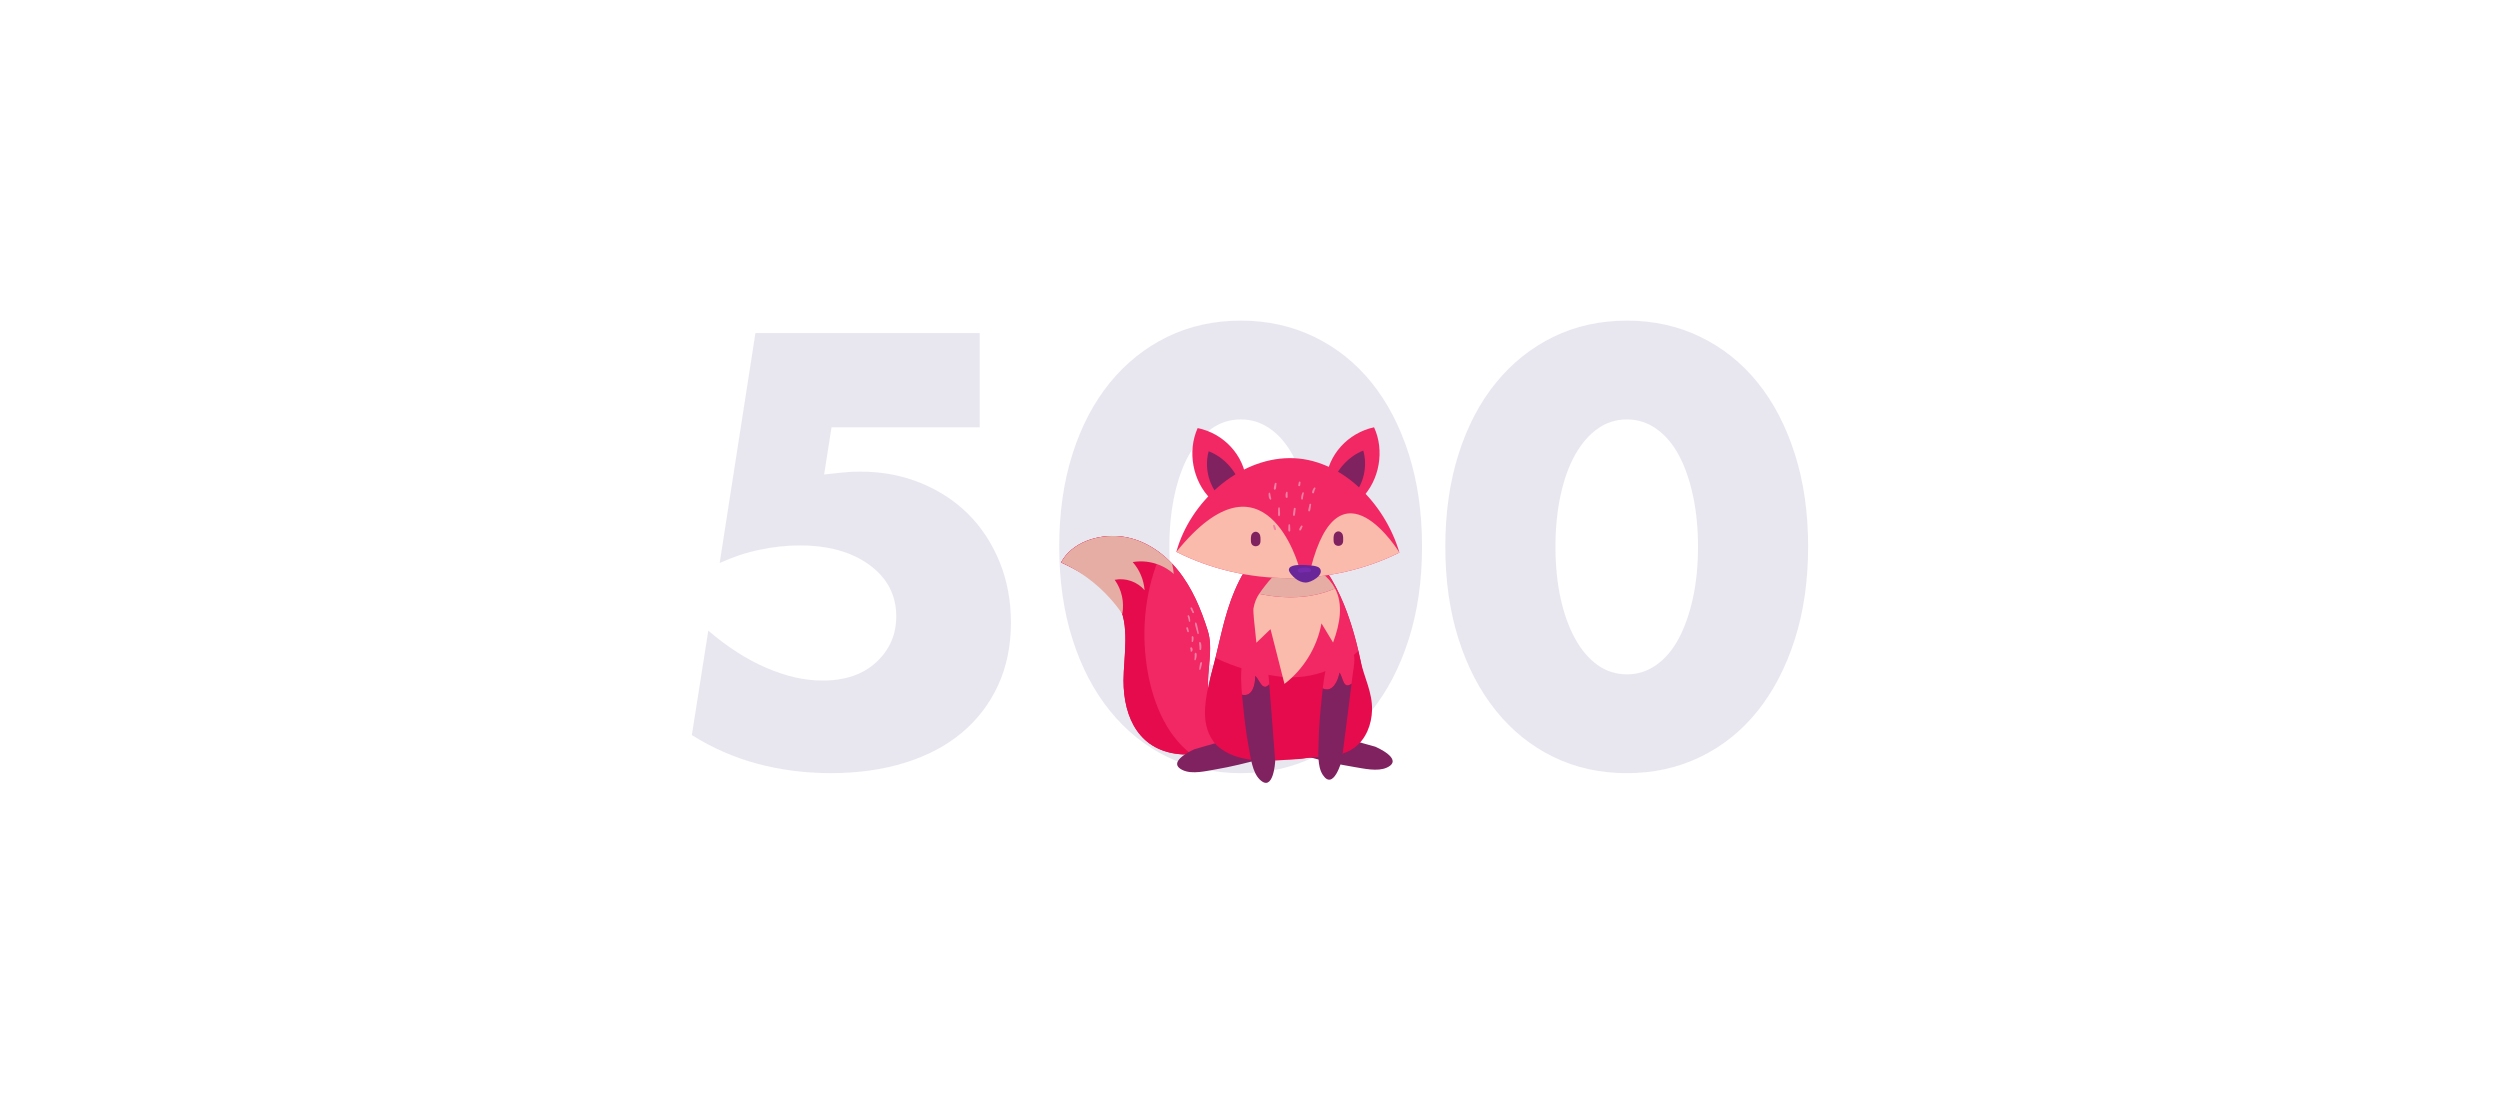 <?xml version="1.0" encoding="utf-8"?>
<!-- Generator: Adobe Illustrator 25.2.1, SVG Export Plug-In . SVG Version: 6.00 Build 0)  -->
<svg version="1.1" id="Layer_1" xmlns="http://www.w3.org/2000/svg" xmlns:xlink="http://www.w3.org/1999/xlink" x="0px" y="0px"
	 viewBox="0 0 1280 560" style="enable-background:new 0 0 1280 560;" xml:space="preserve">
<style type="text/css">
	.st0{opacity:0.1;}
	.st1{fill:#170C66;}
	.st2{fill:#E60B4C;}
	.st3{fill:#7A023D;}
	.st4{fill:#802160;}
	.st5{fill:#F12863;}
	.st6{fill:#FABAAC;}
	.st7{fill:#682698;}
	.st8{fill:#752BAB;}
	.st9{fill:#F180A3;}
	.st10{fill:#E6AFA3;}
	.st11{fill:#712994;}
	.st12{clip-path:url(#SVGID_2_);}
	.st13{fill:url(#SVGID_3_);}
	.st14{opacity:0.1;clip-path:url(#SVGID_5_);}
	.st15{fill:url(#SVGID_6_);}
	.st16{fill:url(#SVGID_7_);}
	.st17{fill:url(#SVGID_8_);}
	.st18{fill:url(#SVGID_9_);}
	.st19{clip-path:url(#SVGID_11_);}
	.st20{fill:url(#SVGID_12_);}
	.st21{opacity:0.1;clip-path:url(#SVGID_14_);}
	.st22{fill:url(#SVGID_15_);}
	.st23{fill:url(#SVGID_16_);}
	.st24{fill:url(#SVGID_17_);}
	.st25{fill:url(#SVGID_18_);}
	.st26{display:none;fill:url(#SVGID_19_);}
	.st27{clip-path:url(#SVGID_21_);}
	.st28{fill:url(#SVGID_22_);}
	.st29{opacity:0.1;clip-path:url(#SVGID_24_);}
	.st30{fill:url(#SVGID_25_);}
	.st31{fill:url(#SVGID_26_);}
	.st32{fill:url(#SVGID_27_);}
	.st33{fill:url(#SVGID_28_);}
	.st34{fill:#E40F4C;}
	.st35{fill:#E5ADA3;}
</style>
<g class="st0">
	<path class="st1" d="M501.62,218.8h-75.88l-3.78,24.13c3.49-0.39,6.69-0.73,9.59-1.02c2.91-0.29,5.91-0.44,9.01-0.44
		c11.05,0,21.32,1.94,30.82,5.81c9.49,3.88,17.63,9.21,24.42,15.99c6.78,6.79,12.11,14.93,15.99,24.42
		c3.87,9.5,5.81,19.87,5.81,31.11c0,11.82-2.18,22.49-6.54,31.98c-4.36,9.5-10.51,17.59-18.46,24.27
		c-7.95,6.69-17.64,11.83-29.07,15.41c-11.44,3.58-24.13,5.38-38.08,5.38c-13.18,0-25.73-1.6-37.65-4.8
		c-11.92-3.2-23.11-8.09-33.58-14.68l8.43-53.49c9.69,8.34,19.57,14.68,29.65,19.04c10.07,4.36,19.67,6.54,28.78,6.54
		c11.63,0,20.83-3.15,27.62-9.45c6.78-6.29,10.18-14.1,10.18-23.4c0-10.85-4.56-19.62-13.66-26.31
		c-9.11-6.69-21.03-10.03-35.76-10.03c-6.59,0-13.37,0.73-20.35,2.18c-6.98,1.45-13.86,3.73-20.64,6.83l18.31-117.74h114.83V218.8z"
		/>
	<path class="st1" d="M542.32,279.86c0-17.44,2.28-33.29,6.83-47.53c4.55-14.25,10.95-26.4,19.19-36.48
		c8.24-10.07,18.02-17.88,29.36-23.4c11.34-5.52,23.88-8.29,37.65-8.29c13.56,0,26.06,2.76,37.5,8.29
		c11.43,5.52,21.22,13.33,29.36,23.4c8.14,10.08,14.49,22.24,19.04,36.48c4.55,14.24,6.83,30.09,6.83,47.53
		c0,17.44-2.28,33.29-6.83,47.53c-4.55,14.24-10.9,26.45-19.04,36.63c-8.14,10.18-17.93,18.02-29.36,23.55
		c-11.44,5.52-23.94,8.29-37.5,8.29c-13.76,0-26.31-2.76-37.65-8.29c-11.34-5.52-21.13-13.37-29.36-23.55
		c-8.24-10.17-14.64-22.38-19.19-36.63C544.59,313.14,542.32,297.3,542.32,279.86z M598.72,279.86c0,9.69,0.87,18.51,2.62,26.45
		c1.75,7.95,4.22,14.83,7.41,20.64c3.2,5.81,7.02,10.32,11.48,13.52c4.46,3.2,9.49,4.8,15.12,4.8c5.42,0,10.42-1.6,14.97-4.8
		c4.55-3.2,8.38-7.7,11.48-13.52c3.1-5.82,5.52-12.69,7.27-20.64c1.74-7.94,2.62-16.76,2.62-26.45c0-9.49-0.87-18.27-2.62-26.31
		c-1.75-8.04-4.17-14.92-7.27-20.64c-3.1-5.71-6.93-10.18-11.48-13.37c-4.55-3.2-9.55-4.8-14.97-4.8c-5.62,0-10.66,1.6-15.12,4.8
		c-4.46,3.2-8.29,7.66-11.48,13.37c-3.2,5.72-5.67,12.6-7.41,20.64C599.59,261.59,598.72,270.36,598.72,279.86z"/>
	<path class="st1" d="M740,279.86c0-17.44,2.28-33.29,6.83-47.53c4.55-14.25,10.95-26.4,19.19-36.48
		c8.24-10.07,18.02-17.88,29.36-23.4c11.34-5.52,23.88-8.29,37.65-8.29c13.56,0,26.06,2.76,37.5,8.29
		c11.43,5.52,21.22,13.33,29.36,23.4c8.14,10.08,14.49,22.24,19.04,36.48c4.55,14.24,6.83,30.09,6.83,47.53
		c0,17.44-2.28,33.29-6.83,47.53c-4.55,14.24-10.9,26.45-19.04,36.63c-8.14,10.18-17.93,18.02-29.36,23.55
		c-11.44,5.52-23.94,8.29-37.5,8.29c-13.76,0-26.31-2.76-37.65-8.29c-11.34-5.52-21.13-13.37-29.36-23.55
		c-8.24-10.17-14.63-22.38-19.19-36.63C742.28,313.14,740,297.3,740,279.86z M796.4,279.86c0,9.69,0.87,18.51,2.62,26.45
		c1.75,7.95,4.22,14.83,7.41,20.64c3.2,5.81,7.02,10.32,11.49,13.52c4.46,3.2,9.49,4.8,15.12,4.8c5.42,0,10.42-1.6,14.97-4.8
		c4.55-3.2,8.38-7.7,11.48-13.52c3.1-5.82,5.52-12.69,7.27-20.64c1.74-7.94,2.62-16.76,2.62-26.45c0-9.49-0.87-18.27-2.62-26.31
		c-1.75-8.04-4.17-14.92-7.27-20.64c-3.1-5.71-6.93-10.18-11.48-13.37c-4.55-3.2-9.55-4.8-14.97-4.8c-5.62,0-10.66,1.6-15.12,4.8
		c-4.46,3.2-8.29,7.66-11.49,13.37c-3.2,5.72-5.67,12.6-7.41,20.64C797.28,261.59,796.4,270.36,796.4,279.86z"/>
</g>
<g>
	<g>
		<path class="st34" d="M618.38,322.93c2.94,9.38-0.56,20.47,0.19,30.14c0.35,4.49,0.77,10.13,4.2,13.5
			c1.82,1.79,13.1,6.77,14.02,5.13c-5.37,9.52-21.13,15.15-31.45,14.54c-21.77-1.29-30.11-18.5-30.1-37.81
			c0.01-11.59,3.61-29.41-3.18-39.6c-5.85-8.79-19.52-16.67-28.79-20.86c5.48-10.26,18.88-14.59,30.43-13.35
			c10.12,1.08,19.34,6.56,26.4,13.95c1.01,1.06,1.98,2.15,2.9,3.29C610.33,300.88,614.89,311.83,618.38,322.93z"/>
		<path class="st2" d="M587.17,341.19c2.5,16.65,9.14,34.52,22.78,44.94c-1.61,0.15-3.16,0.19-4.6,0.11
			c-21.77-1.29-30.11-18.5-30.1-37.81c0.01-11.59,3.61-29.41-3.18-39.6c-5.85-8.79-19.52-16.67-28.79-20.86
			c5.48-10.26,18.88-14.59,30.43-13.35c7.58,0.81,14.65,4.09,20.7,8.79C586.54,301.1,584.22,321.6,587.17,341.19z"/>
		<path class="st5" d="M603.01,291.86c7.33,9.02,11.88,19.98,15.37,31.07c2.94,9.38-0.56,20.47,0.19,30.14
			c0.35,4.49,0.77,10.13,4.2,13.5c1.82,1.79,13.1,6.77,14.02,5.13c-4.62,8.19-16.93,13.5-26.84,14.43
			c-13.64-10.42-20.28-28.29-22.78-44.94c-2.94-19.58-0.63-40.09,7.24-57.79c2.02,1.57,3.93,3.31,5.7,5.17
			C601.12,289.62,602.09,290.72,603.01,291.86z"/>
		<path class="st35" d="M573.71,274.62c10.12,1.08,19.34,6.56,26.4,13.95c0.41,1.75,0.7,3.53,0.87,5.32
			c-5.59-5.09-13.58-7.41-21.03-6.1c3.53,3.97,5.69,9.12,6.07,14.41c-3.64-4.35-9.75-6.47-15.3-5.33c3.59,4.97,5.02,11.43,3.9,17.45
			c-7.81-11.4-18.74-20.65-31.34-26.35C548.76,277.71,562.16,273.38,573.71,274.62z"/>
		<path class="st9" d="M614.84,339.03c-0.46,0.42-0.47,1.1-0.58,1.68c-0.12,0.64-0.22,1.3-0.24,1.95c-0.01,0.39,0.5,0.39,0.62,0.08
			c0.25-0.66,0.42-1.34,0.57-2.03c0.13-0.57,0.31-1.08,0.06-1.64C615.2,338.9,614.96,338.92,614.84,339.03z"/>
		<path class="st9" d="M614.03,328.85c-0.2,0.54-0.03,1,0.04,1.56c0.09,0.67,0.11,1.34,0.07,2.01c-0.02,0.49,0.79,0.6,0.86,0.1
			c0.1-0.71,0.14-1.41,0.09-2.13c-0.05-0.62-0.1-1.26-0.61-1.68C614.31,328.58,614.1,328.65,614.03,328.85z"/>
		<path class="st9" d="M611.85,319.06c-0.05,0.85,0.28,1.7,0.48,2.52c0.23,0.93,0.47,1.86,0.76,2.78c0.14,0.45,0.77,0.25,0.69-0.2
			c-0.16-0.95-0.36-1.89-0.58-2.83c-0.19-0.83-0.29-1.72-0.71-2.46C612.31,318.57,611.87,318.74,611.85,319.06z"/>
		<path class="st9" d="M609.61,311.11c-0.23,0.37,0.02,0.71,0.19,1.06c0.25,0.53,0.5,1.05,0.77,1.57c0.21,0.41,0.93,0.1,0.75-0.33
			c-0.2-0.45-0.39-0.9-0.6-1.35c-0.18-0.39-0.31-1.02-0.81-1.09C609.78,310.96,609.68,311,609.61,311.11z"/>
		<path class="st9" d="M611.93,334.28c-0.41,0.36-0.24,1.03-0.24,1.52c0,0.66-0.11,1.31-0.12,1.97c0,0.3,0.42,0.41,0.57,0.14
			c0.31-0.59,0.42-1.24,0.5-1.9c0.07-0.57,0.19-1.45-0.37-1.78C612.15,334.16,612.02,334.19,611.93,334.28z"/>
		<path class="st9" d="M610.18,325.97c-0.13,0.35,0,0.8,0.01,1.17c0.01,0.41-0.04,0.81-0.07,1.22c-0.04,0.44,0.6,0.46,0.73,0.09
			c0.14-0.42,0.2-0.87,0.23-1.31c0.02-0.4,0.05-0.93-0.2-1.27C610.68,325.59,610.3,325.64,610.18,325.97z"/>
		<path class="st9" d="M608.09,315.17c-0.09,0.42,0.11,0.76,0.24,1.16c0.17,0.55,0.29,1.14,0.35,1.71c0.05,0.45,0.73,0.47,0.72-0.01
			c0-0.59-0.07-1.16-0.2-1.74c-0.11-0.49-0.22-1.04-0.66-1.32C608.38,314.87,608.13,314.98,608.09,315.17z"/>
		<path class="st9" d="M609.43,332.03c0.06,0.22,0.15,0.41,0.17,0.64c0.02,0.28-0.08,0.5,0.01,0.78c0.06,0.16,0.23,0.29,0.4,0.22
			c0.46-0.17,0.55-0.56,0.59-1.01c0.04-0.39-0.11-0.84-0.37-1.12C609.9,331.18,609.3,331.58,609.43,332.03z"/>
		<path class="st9" d="M607.4,321.51c-0.02,0.32,0.12,0.65,0.22,0.95c0.11,0.32,0.19,0.65,0.32,0.97c0.19,0.48,0.86,0.29,0.76-0.22
			c-0.06-0.33-0.16-0.66-0.24-0.99c-0.08-0.31-0.13-0.66-0.32-0.93C607.92,320.96,607.42,321.11,607.4,321.51z"/>
	</g>
	<g>
		<path class="st34" d="M691.65,376.61c8.13-9.79,7.71-25.25,4.94-38.38c-2.74-12.97-6.6-26.04-12.58-37.56
			c-5.8-11.18-12.4-17.96-23.71-20.11c-14.18-2.7-22.18,7.87-28.13,21.87c-5.82,13.71-7.89,27.9-11.82,42.07
			c-3.34,12.03-1.5,23.45,7.74,32.98C642.53,392.39,677.93,393.14,691.65,376.61z"/>
		<path class="st4" d="M693.3,392.69c-7.77-1.25-15.46-3.08-23.08-5.04c-0.9-0.23-2.27-0.56-3.91-0.98
			c0.08-0.11,0.16-0.23,0.22-0.36c2.45-4.29-2.62-7.78-7.04-9.32c2.9-1.4,9.02-0.59,6.54-5.23c4.39,1.2,8.79,2.4,13.18,3.62
			c8.31,2.3,16.62,4.6,24.93,6.92c0,0,15.16,6.44,5.92,10.71C705.3,395.2,698.19,393.48,693.3,392.69z"/>
		<path class="st4" d="M622.47,393.92c7.76-1.32,15.43-3.22,23.03-5.25c0.9-0.24,2.27-0.58,3.9-1.02c-0.08-0.11-0.16-0.23-0.23-0.36
			c-2.49-4.27,2.55-7.8,6.95-9.38c-2.92-1.37-9.02-0.51-6.59-5.17c-4.38,1.24-8.77,2.48-13.14,3.73
			c-8.29,2.37-16.58,4.75-24.86,7.14c0,0-15.1,6.57-5.82,10.76C610.49,396.54,617.58,394.75,622.47,393.92z"/>
		<path class="st2" d="M695.49,333.28c0.39,1.65,0.76,3.31,1.1,4.96c1.82,8.64,6.14,16.16,5.89,25.37
			c-0.19,7.27-3.07,14.76-8.89,19.11c-4.91,3.67-11.1,4.6-17.07,4.82c-15.83,0.58-38.1,6.1-52-4.6c-5.12-3.94-7.45-10.67-7.57-17.13
			c-0.18-9.57,3.12-19.72,5.37-28.96c9.74,4.66,20.31,7.81,31.37,9.34C668.94,348.56,684.61,343.55,695.49,333.28z"/>
		<path class="st5" d="M660.31,280.57c11.31,2.15,17.92,8.93,23.71,20.11c5.21,10.05,8.82,21.28,11.47,32.6
			c-10.88,10.27-26.55,15.29-41.79,12.92c-11.06-1.53-21.63-4.68-31.37-9.34c2.82-11.61,5.07-23.17,9.85-34.41
			C638.12,288.44,646.13,277.87,660.31,280.57z"/>
		<path class="st6" d="M644.67,304.07c13.23,2.69,26.63,2.6,38.88-2.78c4.21,8.11,2.64,17.85-1.02,27.7
			c-1.98-3.27-3.96-6.55-5.93-9.82c-2.23,12.19-9.12,23.46-18.95,31c-2.38-9.35-4.76-18.7-7.14-28.04
			c-2.42,2.32-4.83,4.64-7.25,6.96c0.09-0.08-0.77-6.8-1.24-11.98c-0.24-2.65-0.38-4.9-0.24-5.64
			C642.37,308.27,643.33,306.13,644.67,304.07z"/>
		<path class="st35" d="M644.67,304.07c0.92-1.43,2.03-2.82,3.32-4.5c8-10.37,17.1-15.16,28.74-6.22c3.11,2.39,5.33,5.06,6.82,7.94
			C671.29,306.67,657.9,306.76,644.67,304.07z"/>
		<path class="st5" d="M678.77,246.43c0.91,0.84,1.86,1.64,2.85,2.37c3.24,2.42,6.88,4.27,10.75,5.4c1.53,0.46,3.1,0.81,4.69,1.04
			c9.26-9.32,11.96-24.55,6.45-36.47C690.17,221.69,679.89,232.8,678.77,246.43z"/>
		<path class="st4" d="M681.63,248.8c3.24,2.42,6.88,4.27,10.75,5.4c0.24-0.18,0.47-0.4,0.69-0.65c5.22-6.02,7.17-15.05,4.92-22.87
			C690.2,233.84,684.28,240.49,681.63,248.8z"/>
		<path class="st5" d="M638.2,246.61c-0.9,0.85-1.85,1.66-2.83,2.4c-3.22,2.45-6.84,4.33-10.71,5.5c-1.53,0.47-3.09,0.83-4.68,1.08
			c-9.35-9.24-12.17-24.44-6.78-36.42C626.59,221.97,636.96,232.99,638.2,246.61z"/>
		<path class="st4" d="M635.36,249.01c-3.22,2.45-6.84,4.33-10.71,5.5c-0.24-0.18-0.47-0.39-0.69-0.64
			c-5.28-5.98-7.3-14.98-5.12-22.83C626.66,234.12,632.64,240.71,635.36,249.01z"/>
		<path class="st5" d="M602.3,282.54c35.23,17.83,78.86,17.97,114.2,0.38c-7.42-25.3-29.99-48.59-56.35-48.36
			C633.79,234.79,609.28,257.12,602.3,282.54z"/>
		<path class="st6" d="M602.3,282.54c35.23,17.83,78.86,17.97,114.2,0.38c0,0-30.57-50.18-45.42,8.07l-6.01-0.81
			C665.07,290.19,647.75,226.43,602.3,282.54z"/>
		<path class="st7" d="M660.15,290.86c1.28-2,6.7-1.61,8.44-1.53c1.63,0.08,6.1,0.21,7.15,1.67c2.5,3.46-4.65,7.32-7.18,7.28
			c-1.96-0.03-3.85-0.88-5.35-2.1c-0.99-0.8-3.57-3.27-3.3-4.71C659.96,291.24,660.04,291.04,660.15,290.86z"/>
		<path class="st8" d="M664.57,291.65c0.66-0.95,1.66-0.91,2.74-1c1.14-0.09,2.6-0.18,3.56,0.54c0.44,0.33,0.67,1.19,0.01,1.47
			c-0.91,0.39-1.8,0.3-2.77,0.32c-1.05,0.02-2.26,0.55-3.19-0.06C664.51,292.65,664.27,292.08,664.57,291.65z"/>
		<path class="st4" d="M683.37,273.11c1.04-1.38,2.68-1.39,3.73-0.02c0.75,0.97,0.61,2.78,0.59,3.98c-0.02,0.8-0.43,1.75-1.2,2.11
			c-0.91,0.42-1.54,0.43-2.46,0.01c-0.77-0.35-1.19-1.3-1.21-2.09C682.78,275.89,682.63,274.09,683.37,273.11z"/>
		<path class="st4" d="M641.04,273.3c1.04-1.38,2.68-1.39,3.73-0.02c0.75,0.97,0.61,2.78,0.59,3.98c-0.02,0.8-0.43,1.75-1.2,2.11
			c-0.91,0.42-1.54,0.43-2.46,0.01c-0.77-0.35-1.19-1.3-1.21-2.09C640.46,276.08,640.3,274.28,641.04,273.3z"/>
		<g>
			<path class="st9" d="M662.15,262.31c0.08-0.66,0.16-1.33,0.3-1.99c0.1-0.52,0.94-0.4,0.92,0.12c-0.03,0.71-0.13,1.43-0.22,2.13
				c-0.07,0.54-0.03,1.16-0.47,1.54c-0.15,0.13-0.34,0.1-0.46-0.06C661.85,263.55,662.07,262.88,662.15,262.31z"/>
			<path class="st9" d="M654.38,262.48c0-0.78,0-1.57,0.09-2.35c0.06-0.51,0.73-0.51,0.79,0c0.08,0.68,0.09,1.37,0.1,2.06
				c0.01,0.65,0.14,1.36-0.18,1.94c-0.12,0.23-0.48,0.23-0.61,0C654.29,263.61,654.38,263.05,654.38,262.48z"/>
			<path class="st9" d="M659.63,270.72c0-0.64,0-1.29,0.08-1.93c0.06-0.52,0.75-0.53,0.81,0c0.08,0.64,0.09,1.28,0.09,1.93
				c0,0.49,0.15,1.08-0.28,1.42c-0.14,0.11-0.28,0.11-0.42,0C659.49,271.8,659.63,271.21,659.63,270.72z"/>
			<path class="st9" d="M670.03,260.13c0.13-0.65,0.26-1.28,0.43-1.92c0.12-0.46,0.9-0.38,0.85,0.11c-0.07,0.61-0.17,1.22-0.28,1.83
				c-0.1,0.56-0.12,1.14-0.48,1.59c-0.19,0.24-0.57,0.09-0.65-0.17C669.76,261.09,669.93,260.61,670.03,260.13z"/>
			<path class="st9" d="M666.27,254.27c0.11-0.72,0.27-1.44,0.63-2.08c0.21-0.38,0.7-0.1,0.65,0.27c-0.09,0.61-0.24,1.21-0.34,1.82
				c-0.08,0.51,0.02,1.08-0.37,1.47c-0.11,0.11-0.31,0.12-0.41,0C666.06,255.34,666.19,254.79,666.27,254.27z"/>
			<path class="st9" d="M665.31,270.65c0.23-0.49,0.49-0.97,0.8-1.41c0.27-0.37,0.93-0.17,0.79,0.33c-0.14,0.47-0.33,0.91-0.54,1.35
				c-0.16,0.32-0.4,0.84-0.86,0.69C665.07,271.46,665.17,270.96,665.31,270.65z"/>
			<path class="st9" d="M652.58,268.89c0.34,0.61,0.68,1.44,0.72,2.14c0.03,0.45-0.59,0.58-0.82,0.22
				c-0.37-0.59-0.56-1.47-0.64-2.17C651.8,268.7,652.4,268.57,652.58,268.89z"/>
			<path class="st9" d="M658.59,251.92c0.15-0.23,0.52-0.21,0.59,0.07c0.09,0.35,0.06,0.71,0.06,1.07
				c-0.01,0.46,0.03,0.93,0.03,1.39c0.01,0.67-0.92,0.62-1,0C658.17,253.7,658.15,252.59,658.59,251.92z"/>
			<path class="st9" d="M649.58,252.51c0.05-0.36,0.66-0.36,0.72,0c0.1,0.59,0.18,1.17,0.32,1.75c0.12,0.5,0.35,0.94,0.19,1.45
				c-0.04,0.14-0.18,0.19-0.31,0.13C649.47,255.35,649.44,253.46,649.58,252.51z"/>
			<path class="st9" d="M664.72,248.33c0.07-0.49,0.14-1,0.28-1.47c0.14-0.46,0.85-0.39,0.85,0.11c0,0.54-0.1,1.09-0.18,1.62
				c-0.04,0.27-0.37,0.41-0.61,0.35C664.79,248.86,664.68,248.6,664.72,248.33z"/>
			<path class="st9" d="M672.86,249.69c0.33-0.35,0.83,0.09,0.63,0.48c-0.33,0.68-0.6,1.34-0.74,2.09
				c-0.12,0.64-1.04,0.36-0.96-0.26C671.91,251.15,672.26,250.31,672.86,249.69z"/>
			<path class="st9" d="M652.28,249.39c0.1-0.64,0.26-1.26,0.41-1.89c0.11-0.48,0.91-0.39,0.87,0.11c-0.05,0.55-0.08,1.09-0.15,1.63
				c-0.07,0.54-0.03,1.16-0.53,1.47c-0.14,0.09-0.37,0.07-0.47-0.06C652.06,250.25,652.2,249.89,652.28,249.39z"/>
		</g>
	</g>
	<g>
		<path class="st5" d="M685.86,344.35c-0.9,4.59-3.62,10.11-8.22,8.29c-0.14-0.05-0.26-0.11-0.39-0.17
			c1.02-9.14,3.76-26.55,13.36-21.06c4.5,2.57,2.41,10.18,1.9,14.38c-0.17,1.43-0.36,2.86-0.54,4.28
			C687.74,353.19,687.66,347.03,685.86,344.35z"/>
		<path class="st4" d="M675.14,380.04c0.13-7.87,0.84-15.74,1.7-23.56c0.1-0.93,0.23-2.33,0.42-4.01c0.12,0.06,0.25,0.12,0.39,0.17
			c4.6,1.81,7.32-3.7,8.22-8.29c1.8,2.68,1.87,8.84,6.11,5.73c-0.56,4.52-1.13,9.04-1.7,13.56c-1.09,8.55-2.19,17.11-3.29,25.66
			c0,0-4.21,15.92-9.75,7.38C674.37,392.28,675.05,384.99,675.14,380.04z"/>
	</g>
	<g>
		<path class="st5" d="M642.69,346c0.06,4.68-1.49,10.63-6.36,9.79c-0.14-0.02-0.28-0.05-0.41-0.09c-0.87-9.16-1.72-26.76,8.8-23.34
			c4.93,1.6,4.43,9.48,4.78,13.7c0.12,1.43,0.23,2.87,0.35,4.3C646.32,354.27,645,348.25,642.69,346z"/>
		<path class="st4" d="M639.45,383.12c-1.47-7.73-2.38-15.58-3.13-23.41c-0.09-0.93-0.25-2.33-0.41-4.01
			c0.13,0.04,0.27,0.07,0.41,0.09c4.87,0.84,6.42-5.11,6.36-9.79c2.31,2.25,3.63,8.27,7.15,4.37c0.37,4.54,0.74,9.08,1.09,13.62
			c0.67,8.6,1.34,17.19,1.99,25.79c0,0-0.88,16.44-8.05,9.21C641.19,395.26,640.37,387.99,639.45,383.12z"/>
	</g>
</g>
</svg>
